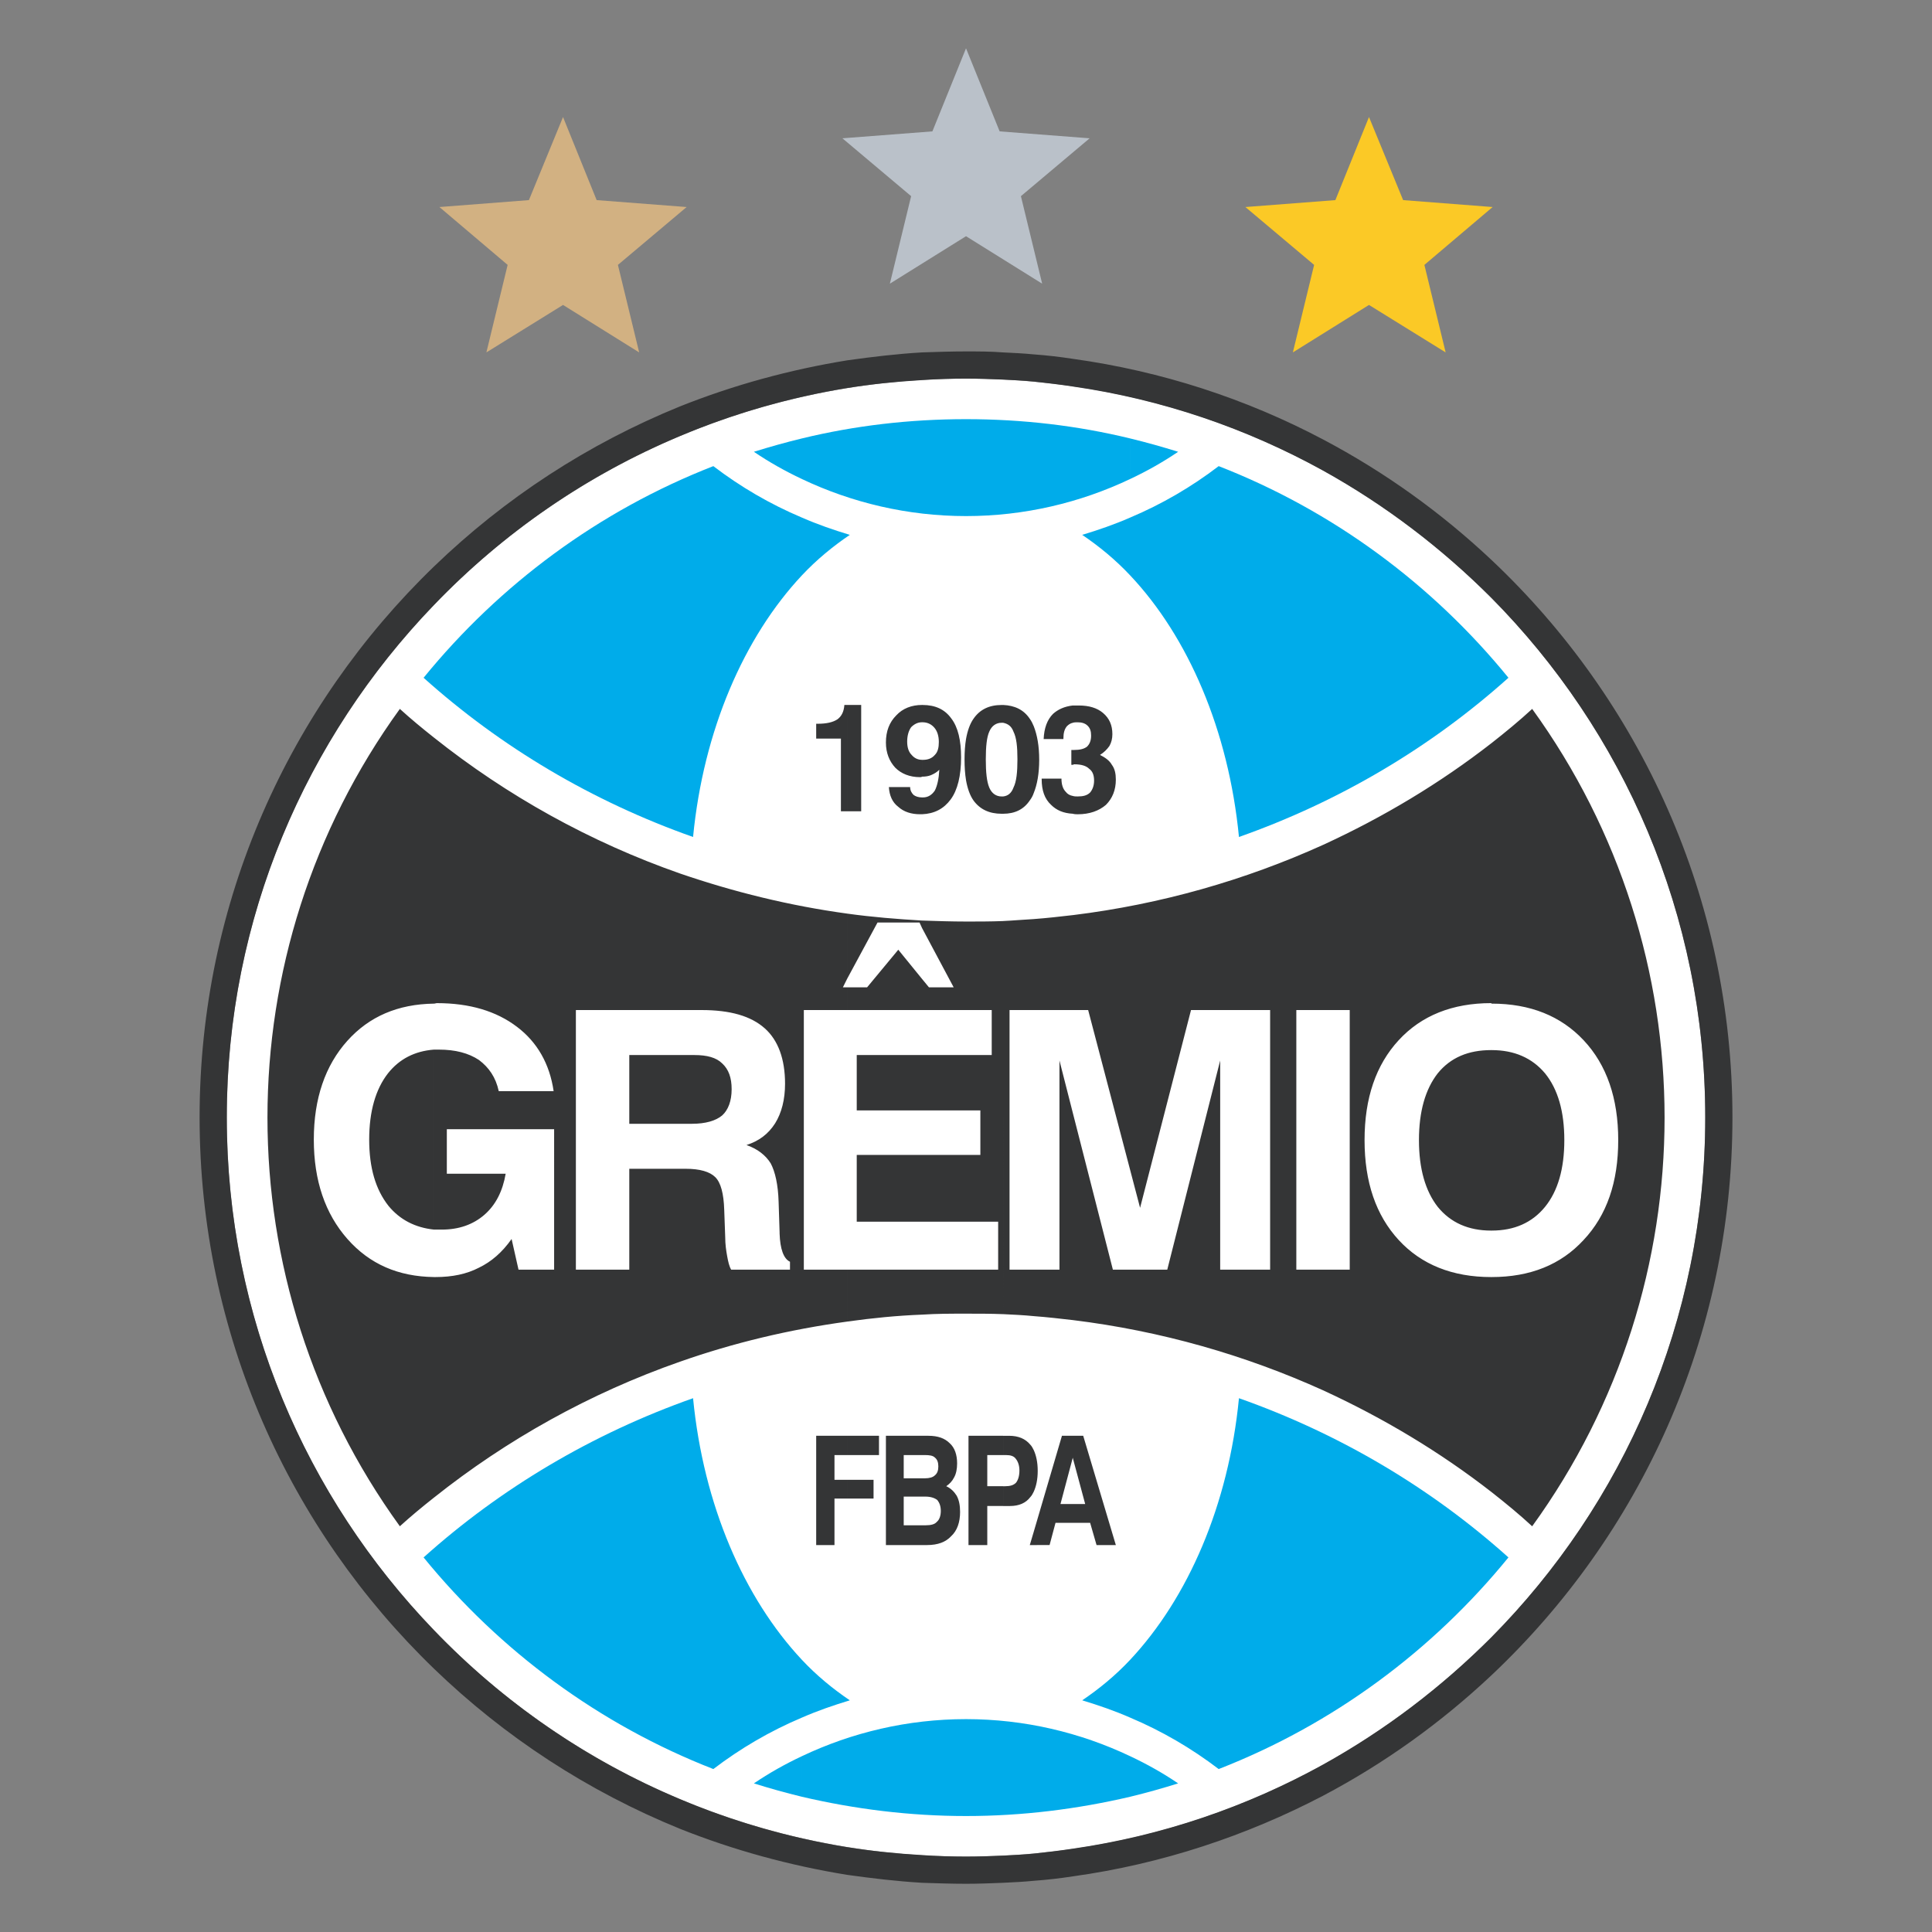 <?xml version="1.0" encoding="UTF-8" standalone="no"?>
<svg
   xmlns:dc="http://purl.org/dc/elements/1.1/"
   xmlns:cc="http://creativecommons.org/ns#"
   xmlns:rdf="http://www.w3.org/1999/02/22-rdf-syntax-ns#"
   xmlns:svg="http://www.w3.org/2000/svg"
   xmlns="http://www.w3.org/2000/svg"
   xmlns:sodipodi="http://sodipodi.sourceforge.net/DTD/sodipodi-0.dtd"
   xmlns:inkscape="http://www.inkscape.org/namespaces/inkscape"
   version="1.1"
   id="Layer_1"
   x="0px"
   y="0px"
   viewBox="0 0 1000 1000"
   xml:space="preserve"
   sodipodi:docname="Grêmio Foot-Ball Porto Alegrense.svg"
   width="1000"
   height="1000"
   inkscape:version="1.0.1 (3bc2e813f5, 2020-09-07)"><rect x="0" y="0" width="1000" height="1000" fill="#808080" stroke="none"/><defs
   id="defs17" /><sodipodi:namedview
   pagecolor="#ffffff"
   bordercolor="#666666"
   borderopacity="1"
   objecttolerance="10"
   gridtolerance="10"
   guidetolerance="10"
   inkscape:pageopacity="0"
   inkscape:pageshadow="2"
   inkscape:window-width="1920"
   inkscape:window-height="1017"
   id="namedview15"
   showgrid="false"
   inkscape:zoom="0.845"
   inkscape:cx="500"
   inkscape:cy="500"
   inkscape:window-x="-8"
   inkscape:window-y="-8"
   inkscape:window-maximized="1"
   inkscape:current-layer="Layer_1" />





<g
   id="g850"
   transform="matrix(4.524,0,0,4.524,226.307,-45.119)"><path
     style="fill:#ffffff"
     d="m 60.5,222.388 c 46.673,0 84.576,-37.848 84.576,-84.577 0,-46.671 -37.903,-84.521 -84.576,-84.521 -46.673,0 -84.576,37.85 -84.576,84.521 0,46.729 37.903,84.577 84.576,84.577"
     id="path2" /><path
     style="fill:#343536"
     d="m -0.372,130.061 v 20.592 c -2.15,-0.225 -3.903,-1.131 -5.205,-2.715 -1.471,-1.867 -2.207,-4.356 -2.207,-7.581 0,-3.224 0.736,-5.77 2.15,-7.581 1.301,-1.641 3.055,-2.545 5.262,-2.715 m 0,-35.698 V 124.8 c -4.13,0.056 -7.412,1.472 -9.901,4.242 -2.545,2.83 -3.847,6.619 -3.847,11.314 0,4.696 1.302,8.487 3.847,11.372 2.546,2.885 5.827,4.3 9.901,4.355 v 25.232 c -1.358,1.074 -2.659,2.149 -3.903,3.281 -20.197,-27.891 -20.197,-65.625 0,-93.516 1.244,1.134 2.545,2.208 3.903,3.283 m 0,-19.574 c -16.52,15.953 -26.815,38.3 -26.815,63.021 0,24.78 10.295,47.127 26.815,63.08 v -4.414 c -14.653,-15.217 -23.704,-35.865 -23.704,-58.666 0,-22.741 9.051,-43.391 23.704,-58.609 z m 28.173,55.894 h -5.827 v 7.864 h 5.827 z m 0,-20.763 v 15.615 H 15.864 v 29.7 h 6.11 v -11.541 h 5.827 v 22.063 c -10.353,3.62 -19.857,8.939 -28.173,15.559 v -25.232 h 0.169 c 1.924,0 3.564,-0.34 4.979,-1.074 1.414,-0.679 2.659,-1.755 3.734,-3.281 l 0.791,3.507 h 4.074 V 139.17 H 1.099 v 5.092 h 6.732 c -0.34,1.98 -1.132,3.564 -2.433,4.696 -1.301,1.131 -2.942,1.695 -4.866,1.695 h -0.904 v -20.592 h 0.565 c 1.867,0 3.395,0.396 4.583,1.188 1.132,0.849 1.923,1.98 2.263,3.564 h 6.279 c -0.452,-3.111 -1.867,-5.601 -4.186,-7.354 -2.377,-1.81 -5.431,-2.715 -9.165,-2.715 -0.113,0 -0.226,0.057 -0.339,0.057 V 94.363 c 8.316,6.619 17.82,11.937 28.173,15.557 m -28.173,90.971 c 8.09,7.807 17.594,14.029 28.173,18.33 v -3.396 C 17.109,211.356 7.548,204.736 -0.372,196.476 Z M 27.801,56.46 C 17.222,60.759 7.718,66.981 -0.372,74.789 v 4.412 c 7.92,-8.26 17.481,-14.878 28.173,-19.348 z m 0,82.087 h 1.358 c 1.527,0 2.716,-0.34 3.45,-0.962 0.68,-0.623 1.076,-1.641 1.076,-2.998 0,-1.302 -0.34,-2.263 -1.076,-2.942 -0.678,-0.679 -1.753,-0.962 -3.168,-0.962 h -1.64 z m 19.121,35.697 v 2.206 h -1.471 v 2.829 h 1.471 v 2.149 h -1.471 v 5.318 h -2.093 v -12.503 h 3.564 z m 0,-59.741 v 7.412 l -0.508,1.018 h 0.508 v 2.603 h -4.978 v 29.7 h 4.978 v 5.94 c -6.619,0.905 -13.011,2.433 -19.121,4.582 v -22.063 h 0.622 c 1.64,0 2.772,0.339 3.394,0.962 0.623,0.622 0.962,1.866 1.019,3.734 l 0.113,3.11 c 0,0.849 0.113,1.586 0.226,2.207 0.114,0.623 0.226,1.131 0.453,1.527 h 6.732 v -0.904 c -0.735,-0.341 -1.131,-1.472 -1.188,-3.226 v -0.112 l -0.113,-3.508 c -0.057,-1.979 -0.396,-3.452 -0.906,-4.412 -0.565,-0.905 -1.47,-1.641 -2.771,-2.095 1.414,-0.451 2.489,-1.243 3.281,-2.488 0.736,-1.188 1.132,-2.716 1.132,-4.525 0,-2.83 -0.793,-4.979 -2.32,-6.337 -1.584,-1.414 -3.96,-2.093 -7.241,-2.093 H 27.801 V 109.92 c 6.11,2.094 12.502,3.679 19.121,4.583 m 0,-23.873 v 12.162 H 46.187 V 94.476 H 43.358 V 92.78 h 0.17 c 1.019,0 1.754,-0.171 2.263,-0.509 0.453,-0.34 0.735,-0.85 0.792,-1.642 h 0.339 z M 27.801,219.221 c 6.11,2.432 12.502,4.186 19.121,5.261 v -3.169 c -6.619,-1.075 -13.068,-2.94 -19.121,-5.487 z M 46.922,51.198 c -6.619,1.075 -13.011,2.828 -19.121,5.262 v 3.394 c 6.053,-2.545 12.502,-4.413 19.121,-5.487 z m 0,39.432 h 1.584 v 12.162 h -1.584 z m 0,12.162 m 0,71.452 h 3.621 v 2.206 h -3.621 z m 0,2.206 m 0,2.829 h 2.999 v 2.148 h -2.999 z m 8.543,-5.035 v 2.206 h -2.093 v 2.659 h 2.093 v 2.094 h -2.093 v 3.28 h 2.093 v 2.264 h -4.13 v -12.503 z m 0,-19.009 v 5.148 c -2.885,0.113 -5.714,0.395 -8.543,0.792 v -5.94 z m 0,-5.486 h -7.468 v -7.639 h 7.468 z m 0,-7.639 m 0,-5.091 h -7.468 v -6.336 h 7.468 z m 0,-15.049 -2.715,-3.337 -3.565,4.3 h -2.263 v 2.603 h 8.543 z m 0,-6.675 v 0.849 l -0.282,-0.622 h -4.809 l -3.452,6.394 v -7.412 c 2.829,0.394 5.658,0.622 8.543,0.791 m 0,-14.087 v 1.925 h -0.227 c -1.019,0 -1.866,-0.284 -2.488,-0.849 -0.679,-0.51 -1.019,-1.302 -1.076,-2.263 h 2.433 c 0,0.394 0.17,0.679 0.396,0.904 0.227,0.171 0.566,0.283 0.962,0.283 m 0,-10.578 v 1.979 c -0.509,0 -0.905,0.226 -1.245,0.566 -0.282,0.396 -0.452,0.961 -0.452,1.641 0,0.678 0.17,1.188 0.509,1.526 0.283,0.34 0.679,0.566 1.188,0.566 v 1.923 c -0.056,0.058 -0.17,0.058 -0.227,0.058 -1.188,0 -2.149,-0.396 -2.828,-1.077 -0.679,-0.734 -1.075,-1.695 -1.075,-2.884 0,-1.3 0.396,-2.319 1.188,-3.111 0.736,-0.792 1.754,-1.187 2.942,-1.187 m -8.543,133.851 c 2.829,0.396 5.658,0.734 8.543,0.905 v -3.169 c -2.885,-0.169 -5.714,-0.453 -8.543,-0.905 z M 55.465,50.293 c -2.885,0.169 -5.714,0.509 -8.543,0.905 v 3.168 c 2.829,-0.453 5.658,-0.735 8.543,-0.905 z m 0,52.84 v -1.925 h 0.114 c 0.565,0 1.018,-0.282 1.357,-0.792 0.283,-0.564 0.453,-1.358 0.509,-2.375 -0.283,0.282 -0.566,0.452 -0.962,0.621 -0.282,0.113 -0.622,0.17 -1.018,0.17 v -1.923 h 0.114 c 0.565,0 1.018,-0.17 1.357,-0.566 0.34,-0.339 0.453,-0.849 0.453,-1.47 0,-0.68 -0.17,-1.244 -0.51,-1.642 -0.339,-0.396 -0.792,-0.622 -1.358,-0.622 H 55.465 V 90.63 h 0.056 c 1.472,0 2.546,0.51 3.282,1.526 0.792,1.02 1.132,2.547 1.132,4.47 0,2.093 -0.396,3.733 -1.189,4.81 -0.792,1.074 -1.867,1.64 -3.281,1.697 m 0,83.614 v -2.264 h 0.452 c 0.566,0 1.019,-0.113 1.245,-0.395 0.283,-0.226 0.453,-0.679 0.453,-1.245 0,-0.566 -0.17,-0.962 -0.396,-1.244 -0.283,-0.226 -0.736,-0.396 -1.358,-0.396 h -0.396 v -2.094 h 0.34 c 0.508,0 0.904,-0.113 1.131,-0.338 0.283,-0.229 0.396,-0.567 0.396,-1.02 0,-0.452 -0.113,-0.792 -0.396,-1.018 -0.227,-0.227 -0.623,-0.283 -1.131,-0.283 h -0.34 v -2.206 h 0.736 c 1.075,0 1.866,0.283 2.432,0.85 0.566,0.508 0.849,1.301 0.849,2.318 0,0.623 -0.114,1.188 -0.339,1.584 -0.227,0.452 -0.51,0.736 -0.906,1.019 0.509,0.226 0.906,0.622 1.188,1.074 0.283,0.51 0.396,1.133 0.396,1.868 0,1.188 -0.339,2.149 -1.018,2.771 -0.622,0.678 -1.527,1.019 -2.771,1.019 z M 60.5,155.235 v 5.036 c -1.641,0 -3.338,0 -5.035,0.112 v -5.148 z m 0,-5.486 H 55.465 V 142.11 H 60.5 Z m 0,-7.639 m 0,-5.091 h -5.035 v -6.336 H 60.5 Z m 0,-21.611 v 10.127 h -5.035 v -3.565 l 0.792,0.963 h 2.829 l -3.621,-6.789 v -0.849 c 1.697,0.057 3.394,0.113 5.035,0.113 m 0,-20.876 v 4.696 c -0.113,-0.679 -0.169,-1.471 -0.169,-2.376 0,-0.848 0.056,-1.64 0.169,-2.32 m 0,-44.352 v 0 c -1.641,0 -3.338,0.057 -5.035,0.113 v 3.168 C 57.162,53.348 58.859,53.29 60.5,53.29 Z m 0,175.32 v 0 -3.112 c -1.641,0 -3.338,-0.057 -5.035,-0.17 v 3.169 c 1.697,0.056 3.394,0.113 5.035,0.113 m 4.243,-51.256 v 2.206 h -1.81 v 3.564 h 1.81 v 2.263 h -1.81 v 4.47 h -2.15 v -12.503 z m 0,-58.892 v 44.976 c -1.415,-0.056 -2.829,-0.056 -4.243,-0.056 v -5.036 h 3.677 V 149.75 H 60.5 v -7.639 h 1.641 v -5.092 H 60.5 v -6.336 h 2.941 v -5.147 H 60.5 v -10.127 c 1.414,-0.001 2.828,-0.001 4.243,-0.057 m 0,-24.722 v 2.036 h -0.17 c -0.622,0 -1.132,0.34 -1.414,1.018 -0.284,0.623 -0.396,1.697 -0.396,3.169 0,1.471 0.111,2.546 0.396,3.225 0.282,0.678 0.792,1.019 1.414,1.019 h 0.17 v 1.98 h -0.17 c -1.414,0 -2.489,-0.51 -3.224,-1.529 -0.397,-0.564 -0.681,-1.356 -0.85,-2.318 v -4.696 c 0.169,-0.961 0.453,-1.752 0.85,-2.318 0.734,-1.074 1.81,-1.584 3.224,-1.584 h 0.17 z m 0,-40.337 C 63.328,50.18 61.914,50.18 60.5,50.18 v 3.11 c 1.414,0 2.828,0.058 4.243,0.114 z M 60.5,225.5 c 1.414,0 2.828,-0.057 4.243,-0.113 v -3.112 c -1.415,0.057 -2.829,0.113 -4.243,0.113 z m 7.75,-40.281 v 1.528 h -0.453 z m 0,-9.334 v 4.752 c -0.113,0.227 -0.227,0.452 -0.396,0.623 -0.509,0.678 -1.301,1.018 -2.318,1.018 h -0.792 v -2.263 h 0.226 c 0.566,0 0.963,-0.113 1.244,-0.396 0.227,-0.284 0.396,-0.735 0.396,-1.415 0,-0.564 -0.17,-1.017 -0.396,-1.302 -0.225,-0.34 -0.621,-0.452 -1.13,-0.452 h -0.34 v -2.206 h 0.679 c 1.075,0 1.867,0.34 2.432,1.018 0.168,0.171 0.282,0.396 0.395,0.623 m 0,-60.759 v 10.409 h -2.771 v 29.7 h 2.771 v 5.318 c -1.131,-0.113 -2.318,-0.17 -3.507,-0.227 V 115.35 c 1.189,-0.055 2.376,-0.167 3.507,-0.224 m 0,-22.063 v 7.638 c -0.113,0.339 -0.282,0.621 -0.453,0.847 -0.678,1.02 -1.695,1.529 -3.054,1.529 v -1.98 c 0.565,-0.057 0.962,-0.396 1.188,-1.019 0.34,-0.679 0.452,-1.754 0.452,-3.225 0,-1.472 -0.112,-2.489 -0.452,-3.169 -0.227,-0.621 -0.623,-0.903 -1.188,-1.018 V 90.63 c 1.358,0.058 2.376,0.564 3.054,1.584 0.171,0.226 0.34,0.566 0.453,0.849 m 0,-42.544 C 67.119,50.406 65.932,50.35 64.743,50.293 v 3.111 c 1.188,0.057 2.376,0.113 3.507,0.227 z m -3.507,174.868 c 1.188,-0.057 2.376,-0.114 3.507,-0.228 v -3.11 c -1.131,0.113 -2.318,0.169 -3.507,0.226 z M 68.25,100.7 v -7.638 c 0.396,1.018 0.623,2.262 0.623,3.847 0,1.529 -0.227,2.829 -0.623,3.791 m 0,79.937 c 0.283,-0.622 0.453,-1.414 0.453,-2.376 0,-0.962 -0.17,-1.754 -0.453,-2.376 z m 4.47,-6.393 v 2.547 -0.058 l -1.413,5.318 h 1.413 v 2.149 h -1.98 l -0.679,2.546 H 68.25 v -1.528 l 3.225,-10.975 h 1.245 z m 0,-36.941 v 23.704 c -1.471,-0.17 -2.942,-0.341 -4.47,-0.453 v -5.318 h 2.941 v -23.93 z m 0,-22.63 v 10.862 h -4.47 v -10.409 c 1.527,-0.114 2.999,-0.282 4.47,-0.453 m 0,-13.634 v 2.037 c -1.075,-0.058 -1.866,-0.396 -2.489,-1.02 -0.735,-0.679 -1.075,-1.641 -1.075,-2.941 v -0.058 h 2.264 c 0,0.681 0.169,1.189 0.509,1.529 0.169,0.227 0.451,0.396 0.791,0.453 m 0,-3.564 h -0.17 v -1.696 h 0.17 z m 0,-6.787 v 1.979 c -0.282,0.057 -0.509,0.226 -0.679,0.396 -0.283,0.339 -0.396,0.791 -0.396,1.357 v 0.112 h -2.263 c 0.056,-1.244 0.396,-2.205 1.075,-2.885 0.564,-0.507 1.301,-0.848 2.263,-0.959 m 0,-39.66 c -1.471,-0.227 -2.942,-0.396 -4.47,-0.51 v 3.112 c 1.527,0.169 2.999,0.34 4.47,0.565 z m -4.47,174.131 c 1.527,-0.112 2.999,-0.282 4.47,-0.508 v -3.169 c -1.471,0.227 -2.942,0.395 -4.47,0.566 z m 4.47,-122.083 v -2.037 c 0.169,0.057 0.396,0.057 0.565,0.057 0.623,0 1.074,-0.113 1.415,-0.452 0.282,-0.341 0.452,-0.792 0.452,-1.358 0,-0.623 -0.17,-1.074 -0.566,-1.358 -0.339,-0.339 -0.904,-0.509 -1.697,-0.509 0,0 -0.056,0 -0.169,0.057 v -1.697 h 0.113 c 0.679,0 1.188,-0.112 1.526,-0.396 0.283,-0.282 0.453,-0.678 0.453,-1.244 0,-0.508 -0.112,-0.849 -0.396,-1.131 -0.283,-0.283 -0.679,-0.396 -1.132,-0.396 -0.225,0 -0.396,0 -0.565,0.057 V 90.69 h 0.679 c 1.188,0 2.094,0.281 2.771,0.848 0.736,0.621 1.076,1.413 1.076,2.433 0,0.508 -0.114,0.961 -0.34,1.356 -0.283,0.396 -0.622,0.736 -1.075,1.019 0.565,0.283 1.075,0.624 1.358,1.132 0.338,0.452 0.453,1.019 0.453,1.697 0,1.188 -0.396,2.149 -1.133,2.885 -0.793,0.68 -1.867,1.076 -3.225,1.076 -0.167,-0.003 -0.394,-0.003 -0.563,-0.06 m 0,81.125 v -2.149 h 1.414 l -1.414,-5.261 v -2.547 h 1.188 l 3.734,12.503 H 75.435 L 74.7,184.201 Z m 28.626,-77.562 v 18.896 h -3.055 v 29.7 h 3.055 v 13.804 c -8.883,-4.016 -18.5,-6.788 -28.626,-8.032 v -23.704 l 4.582,17.933 h 6.224 l 6.053,-23.93 v 23.93 h 5.714 v -29.7 h -9.051 l -5.827,22.628 -5.941,-22.628 H 72.72 v -10.862 c 10.126,-1.245 19.743,-4.017 28.626,-8.035 m 0,-46.389 C 92.577,55.611 82.903,52.442 72.72,51.028 v 3.168 c 10.239,1.472 19.914,4.81 28.626,9.616 z M 72.72,224.651 c 10.183,-1.415 19.857,-4.64 28.626,-9.222 v -3.564 c -8.712,4.809 -18.387,8.146 -28.626,9.617 z m 47.916,-94.534 h -0.055 c -2.603,0 -4.64,0.849 -6.111,2.658 -1.413,1.811 -2.149,4.357 -2.149,7.638 0,3.281 0.736,5.827 2.149,7.639 1.472,1.809 3.509,2.715 6.111,2.715 h 0.055 z m 0,-35.132 V 124.8 l -0.055,-0.057 c -4.414,0 -7.978,1.413 -10.58,4.243 -2.603,2.828 -3.903,6.619 -3.903,11.427 0,4.809 1.301,8.599 3.903,11.429 2.603,2.828 6.166,4.242 10.58,4.242 h 0.055 v 24.609 c -5.883,-4.583 -12.389,-8.485 -19.29,-11.654 v -13.804 h 3.055 v -29.7 h -3.055 v -18.896 c 6.901,-3.167 13.407,-7.072 19.29,-11.654 m 0,-20.931 c -5.77,-5.432 -12.219,-10.07 -19.29,-13.804 v 3.563 c 7.129,3.961 13.577,8.884 19.29,14.597 z m -19.29,141.376 c 7.071,-3.733 13.521,-8.373 19.29,-13.804 v -4.357 c -5.713,5.715 -12.161,10.637 -19.29,14.597 z m 19.29,-64.663 v -20.649 c 2.604,0 4.64,0.906 6.111,2.658 1.47,1.811 2.206,4.357 2.206,7.638 0,3.281 -0.736,5.827 -2.206,7.639 -1.472,1.807 -3.508,2.714 -6.111,2.714 m 0,29.926 v -24.609 c 4.414,0 7.921,-1.414 10.523,-4.242 2.659,-2.83 3.961,-6.62 3.961,-11.429 0,-4.752 -1.302,-8.599 -3.961,-11.427 -2.603,-2.772 -6.109,-4.186 -10.523,-4.186 V 94.985 c 1.585,-1.245 3.171,-2.546 4.64,-3.903 20.197,27.891 20.197,65.625 0,93.516 -1.469,-1.359 -3.055,-2.66 -4.64,-3.905 m 0,20.933 c 16.974,-16.011 27.552,-38.696 27.552,-63.816 0,-25.061 -10.578,-47.748 -27.552,-63.757 v 4.355 c 15.107,15.274 24.441,36.264 24.441,59.401 0,23.196 -9.334,44.184 -24.441,59.458 z"
     id="path4" /><path
     style="fill:#00acea"
     d="m 41.718,210.904 c -1.923,0.903 -3.734,1.923 -5.488,3.11 1.811,0.566 3.621,1.076 5.488,1.527 z m 0,-11.033 v 6.619 c -3.621,1.528 -7.015,3.509 -10.127,5.884 -13.068,-5.092 -24.439,-13.52 -33.152,-24.213 8.826,-7.921 19.292,-14.144 30.832,-18.217 1.188,12.221 5.828,22.856 12.447,29.927 m 0,-130.683 v 6.619 C 35.099,82.878 30.459,93.515 29.271,105.734 17.731,101.662 7.265,95.438 -1.561,87.518 7.152,76.827 18.523,68.397 31.591,63.304 c 3.112,2.377 6.506,4.357 10.127,5.884 m 0,-9.051 c -1.867,0.452 -3.677,0.961 -5.488,1.526 1.754,1.188 3.565,2.207 5.488,3.112 z m 0,15.67 v -6.619 c 1.81,0.791 3.62,1.415 5.488,1.98 -1.924,1.301 -3.791,2.829 -5.488,4.639 m 0,130.683 v -6.619 c 1.697,1.812 3.564,3.338 5.488,4.64 -1.868,0.566 -3.678,1.187 -5.488,1.979 m 37.564,4.414 v 4.638 c -6.054,1.415 -12.333,2.206 -18.782,2.206 -6.449,0 -12.729,-0.791 -18.782,-2.206 v -4.638 c 5.714,-2.717 12.106,-4.243 18.782,-4.243 6.676,0 13.068,1.527 18.782,4.243 m 0,-11.033 v 6.619 c -1.81,-0.792 -3.62,-1.413 -5.488,-1.98 1.923,-1.301 3.791,-2.827 5.488,-4.639 m 0,-130.683 v 6.619 c -1.697,-1.81 -3.565,-3.338 -5.488,-4.639 1.868,-0.565 3.679,-1.189 5.488,-1.98 m 0,-9.051 C 73.229,58.666 66.949,57.93 60.5,57.93 c -6.449,0 -12.729,0.736 -18.782,2.207 v 4.639 c 5.714,2.715 12.106,4.243 18.782,4.243 6.676,0 13.068,-1.528 18.782,-4.243 z m 0,15.67 v -6.619 c 3.62,-1.526 7.015,-3.507 10.127,-5.884 13.067,5.093 24.44,13.522 33.151,24.214 -8.826,7.92 -19.291,14.144 -30.832,18.216 C 90.541,93.515 85.9,82.822 79.282,75.807 m 0,130.683 c 3.62,1.528 7.015,3.509 10.127,5.884 13.067,-5.092 24.44,-13.52 33.151,-24.213 -8.826,-7.921 -19.291,-14.144 -30.832,-18.217 -1.188,12.221 -5.828,22.855 -12.446,29.927 z m 0,9.052 v -4.638 c 1.924,0.903 3.733,1.923 5.487,3.11 -1.81,0.567 -3.621,1.077 -5.487,1.528 M 84.77,61.663 c -1.811,-0.565 -3.621,-1.074 -5.487,-1.526 v 4.639 c 1.923,-0.906 3.733,-1.924 5.487,-3.113"
     id="path6" /><polygon
     style="fill:#bac1c9"
     points="54.22,32.416 46.357,25.797 56.653,25.004 60.5,15.5 64.348,25.004 74.643,25.797 66.78,32.416 69.212,42.429 60.5,36.998 51.788,42.429 "
     id="polygon8" /><polygon
     style="fill:#d2b182"
     points="8.057,40.28 0.25,33.66 10.49,32.868 14.394,23.363 18.24,32.868 28.537,33.66 20.673,40.28 23.105,50.293 14.394,44.862 5.625,50.293 "
     id="polygon10" /><polygon
     style="fill:#fbc926"
     points="100.327,40.28 92.463,33.66 102.759,32.868 106.605,23.363 110.511,32.868 120.75,33.66 112.943,40.28 115.375,50.293 106.605,44.862 97.895,50.293 "
     id="polygon12" /></g>
</svg>
